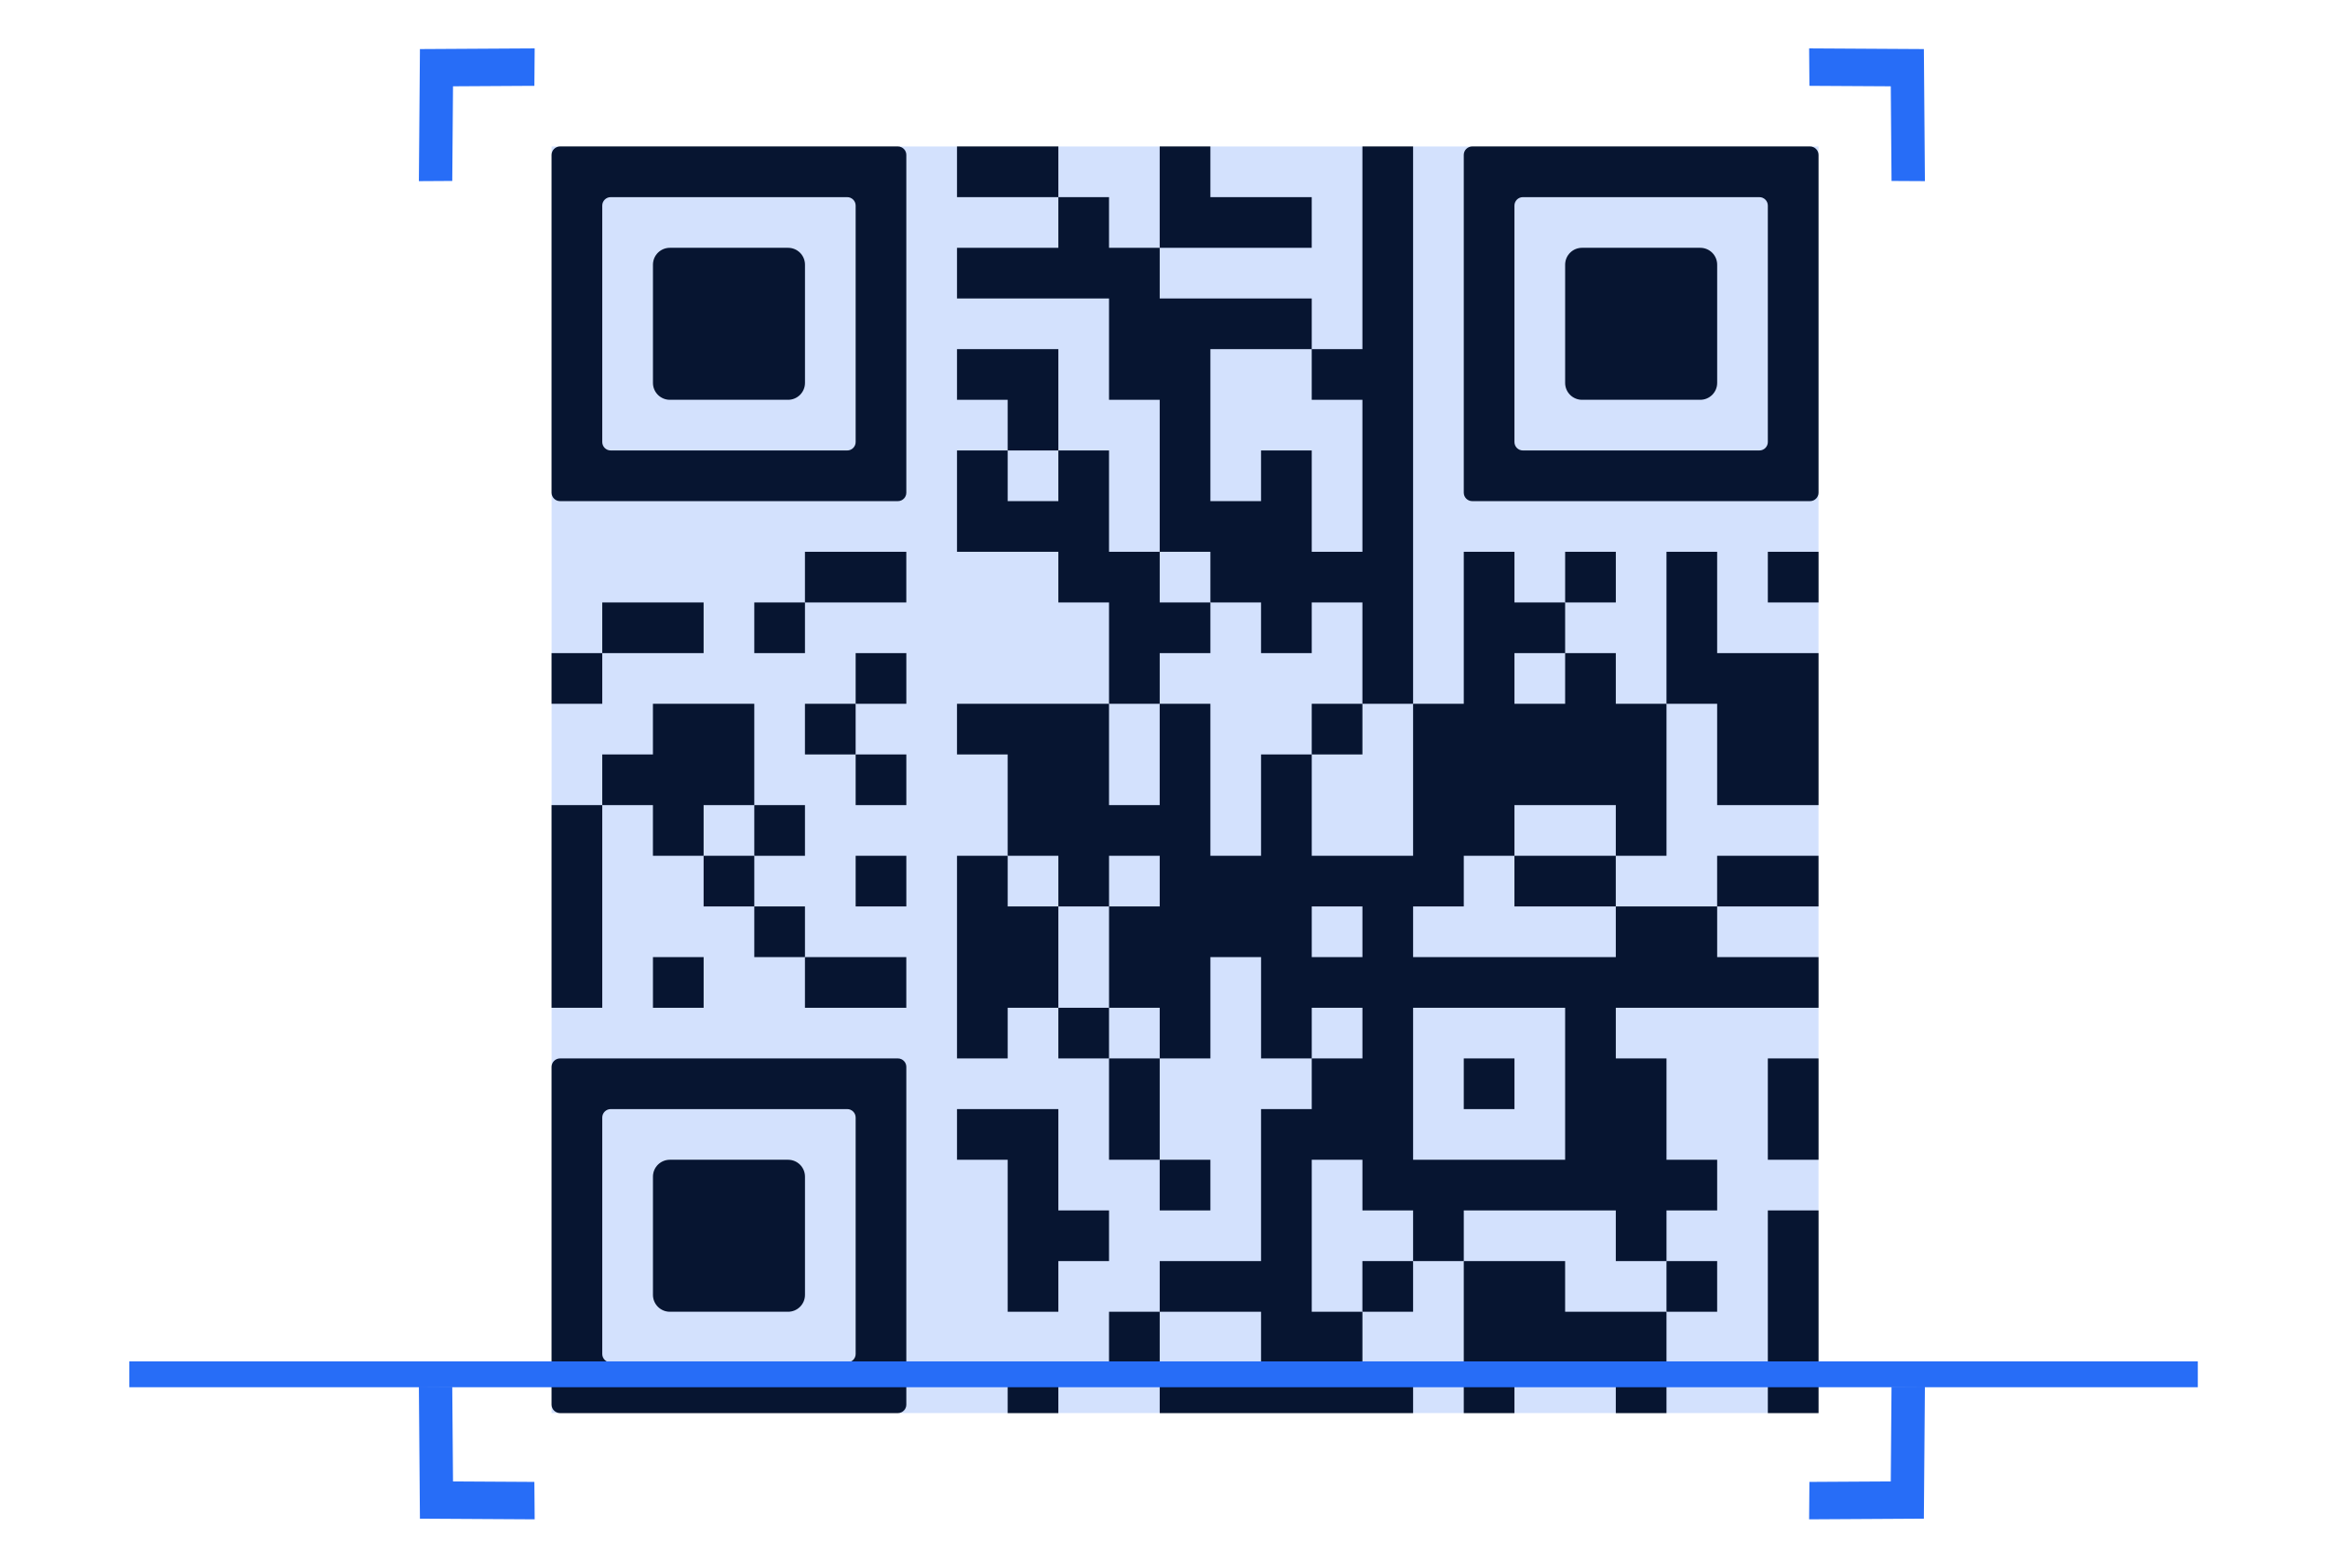 <svg width="270" height="182" viewBox="0 0 270 182" fill="none" xmlns="http://www.w3.org/2000/svg">
<path d="M210.193 9.466L210.195 9.712L210.441 9.714L219.634 9.767L219.72 20.506L219.722 20.753L219.968 20.754L222.841 20.77L223.094 20.771L223.092 20.518L222.979 6.19L222.977 5.944L222.73 5.942L210.418 5.87L210.164 5.869L210.166 6.122L210.193 9.466Z" fill="#276DF7" stroke="#276DF7" stroke-width="0.5"/>
<path d="M219.966 161.195L219.72 161.196L219.718 161.443L219.633 172.181L210.44 172.235L210.194 172.236L210.192 172.483L210.165 175.826L210.163 176.079L210.417 176.078L222.729 176.006L222.976 176.004L222.978 175.758L223.091 161.43L223.093 161.177L222.839 161.178L219.966 161.195Z" fill="#276DF7" stroke="#276DF7" stroke-width="0.5"/>
<path d="M61.756 172.483L61.754 172.236L61.508 172.235L52.315 172.181L52.229 161.442L52.227 161.195L51.981 161.194L49.108 161.178L48.855 161.177L48.857 161.43L48.97 175.758L48.972 176.004L49.219 176.006L61.531 176.078L61.785 176.079L61.783 175.826L61.756 172.483Z" fill="#276DF7" stroke="#276DF7" stroke-width="0.5"/>
<path d="M51.982 20.753L52.228 20.752L52.23 20.505L52.315 9.767L61.508 9.713L61.755 9.712L61.757 9.465L61.783 6.122L61.785 5.869L61.532 5.87L49.219 5.942L48.972 5.944L48.971 6.19L48.857 20.518L48.855 20.771L49.109 20.77L51.982 20.753Z" fill="#276DF7" stroke="#276DF7" stroke-width="0.5"/>
<path d="M122.8 17H111.04V22.88H122.8V17Z" fill="black"/>
<path d="M134.559 17H140.439V22.88H152.199V28.76H134.559V17Z" fill="black"/>
<path d="M158.08 17H163.96V81.68H158.08V69.92H152.2V75.8H146.318V69.92H140.44V64.04H134.56V46.4H128.68V34.64H111.04V28.76H122.8V22.88H128.68V28.76H134.56V34.64H152.2V40.52H140.44V58.16H146.318V52.28H152.2V64.04H158.08V46.4H152.2V40.52H158.08V17Z" fill="black"/>
<path d="M64.98 17C64.439 17 64 17.439 64 17.98V57.18C64 57.721 64.439 58.16 64.98 58.16H104.18C104.721 58.16 105.16 57.721 105.16 57.18V17.98C105.16 17.439 104.721 17 104.18 17H64.98ZM99.28 51.3C99.28 51.841 98.841 52.28 98.3 52.28H70.86C70.319 52.28 69.88 51.841 69.88 51.3V23.86C69.88 23.319 70.319 22.88 70.86 22.88H98.3C98.841 22.88 99.28 23.319 99.28 23.86V51.3Z" fill="black"/>
<path d="M170.82 17C170.279 17 169.84 17.439 169.84 17.98V57.18C169.84 57.721 170.279 58.16 170.82 58.16H210.02C210.561 58.16 211 57.721 211 57.18V17.98C211 17.439 210.561 17 210.02 17H170.82ZM205.12 51.3C205.12 51.841 204.681 52.28 204.14 52.28H176.7C176.159 52.28 175.72 51.841 175.72 51.3V23.86C175.72 23.319 176.159 22.88 176.7 22.88H204.14C204.681 22.88 205.12 23.319 205.12 23.86V51.3Z" fill="black"/>
<path d="M91.442 28.76H77.722C76.639 28.76 75.762 29.637 75.762 30.72V44.44C75.762 45.522 76.639 46.4 77.722 46.4H91.442C92.524 46.4 93.402 45.522 93.402 44.44V30.72C93.402 29.637 92.524 28.76 91.442 28.76Z" fill="black"/>
<path d="M197.282 28.76H183.562C182.479 28.76 181.602 29.637 181.602 30.72V44.44C181.602 45.522 182.479 46.4 183.562 46.4H197.282C198.364 46.4 199.242 45.522 199.242 44.44V30.72C199.242 29.637 198.364 28.76 197.282 28.76Z" fill="black"/>
<path d="M111.04 40.52H122.8V52.28H116.92V46.4H111.04V40.52Z" fill="black"/>
<path d="M111.04 52.28H116.92V58.16H122.8V52.28H128.68V64.04H134.56V69.92H140.44V75.8H134.56V81.68H128.68V69.92H122.8V64.04H111.04V52.28Z" fill="black"/>
<path d="M105.158 64.04H93.398V69.92H105.158V64.04Z" fill="black"/>
<path d="M187.482 64.04H181.602V69.92H187.482V64.04Z" fill="black"/>
<path d="M193.36 64.04H199.24V75.8H211V93.44H199.24V81.68H193.36V64.04Z" fill="black"/>
<path d="M211.001 64.04H205.121V69.92H211.001V64.04Z" fill="black"/>
<path d="M81.639 69.92H69.879V75.8H81.639V69.92Z" fill="black"/>
<path d="M93.4 69.92H87.52V75.8H93.4V69.92Z" fill="black"/>
<path d="M69.88 75.8H64V81.68H69.88V75.8Z" fill="black"/>
<path d="M105.161 75.8H99.281V81.68H105.161V75.8Z" fill="black"/>
<path d="M75.759 81.68H87.519V93.44H81.639V99.32H75.759V93.44H69.879V87.56H75.759V81.68Z" fill="black"/>
<path d="M99.278 81.68H93.398V87.56H99.278V81.68Z" fill="black"/>
<path d="M158.08 81.68H152.2V87.56H158.08V81.68Z" fill="black"/>
<path d="M105.161 87.56H99.281V93.44H105.161V87.56Z" fill="black"/>
<path d="M69.88 93.44H64V116.96H69.88V93.44Z" fill="black"/>
<path d="M93.4 93.44H87.52V99.322H93.4V93.44Z" fill="black"/>
<path d="M87.52 99.32H81.64V105.2H87.52V99.32Z" fill="black"/>
<path d="M105.161 99.32H99.281V105.2H105.161V99.32Z" fill="black"/>
<path d="M111.04 99.32H116.92V105.2H122.8V116.96H116.92V122.84H111.04V99.32Z" fill="black"/>
<path d="M187.477 99.32H175.719V105.2H187.477V99.32Z" fill="black"/>
<path d="M210.998 99.32H199.238V105.2H210.998V99.32Z" fill="black"/>
<path d="M93.4 105.2H87.52V111.08H93.4V105.2Z" fill="black"/>
<path d="M81.642 111.08H75.762V116.962H81.642V111.08Z" fill="black"/>
<path d="M105.158 111.08H93.398V116.962H105.158V111.08Z" fill="black"/>
<path d="M128.68 116.96H122.8V122.84H128.68V116.96Z" fill="black"/>
<path d="M211.001 116.96V111.08H199.241V105.2H187.481V111.08H163.961V105.2H169.841V99.32H175.721V93.44H187.481V99.32H193.361V81.68H187.481V75.8H181.601V81.68H175.721V75.8H181.601V69.92H175.721V64.04H169.841V81.68H163.961V99.32H152.201V87.56H146.319V99.32H140.439V81.68H134.559V93.44H128.679V81.68H111.039V87.56H116.919V99.32H122.801V105.2H128.681V99.32H134.561V105.2H128.681V116.96H134.561V122.84H140.441V111.08H146.321V122.84H152.201V116.96H158.081V122.84H152.201V128.72H146.319V146.36H134.561V152.24H146.319V158.12H134.561V164H163.961V158.12H158.081V152.24H152.201V134.6H158.081V140.48H163.961V146.36H169.841V140.48H187.481V146.36H193.361V140.48H199.241V134.6H193.361V122.84H187.481V116.96H211.001ZM158.081 111.08H152.201V105.2H158.081V111.08ZM181.601 134.6H163.961V116.96H181.601V134.6Z" fill="black"/>
<path d="M134.56 122.84H128.68V134.6H134.56V122.84Z" fill="black"/>
<path d="M175.722 122.84H169.84V128.722H175.722V122.84Z" fill="black"/>
<path d="M211.001 122.84H205.121V134.6H211.001V122.84Z" fill="black"/>
<path d="M64.98 122.84C64.439 122.84 64 123.279 64 123.82V163.02C64 163.561 64.439 164 64.98 164H104.18C104.721 164 105.16 163.561 105.16 163.02V123.82C105.16 123.279 104.721 122.84 104.18 122.84H64.98ZM99.28 157.14C99.28 157.681 98.841 158.12 98.3 158.12H70.86C70.319 158.12 69.88 157.681 69.88 157.14V129.7C69.88 129.159 70.319 128.72 70.86 128.72H98.3C98.841 128.72 99.28 129.159 99.28 129.7V157.14Z" fill="black"/>
<path d="M111.04 128.72H122.8V140.48H128.68V146.36H122.8V152.24H116.92V134.6H111.04V128.72Z" fill="black"/>
<path d="M91.442 134.6H77.722C76.639 134.6 75.762 135.477 75.762 136.56V150.28C75.762 151.362 76.639 152.24 77.722 152.24H91.442C92.524 152.24 93.402 151.362 93.402 150.28V136.56C93.402 135.477 92.524 134.6 91.442 134.6Z" fill="black"/>
<path d="M140.439 134.6H134.559V140.48H140.439V134.6Z" fill="black"/>
<path d="M211.001 140.479H205.121V163.999H211.001V140.479Z" fill="black"/>
<path d="M163.96 146.359H158.078V152.239H163.96V146.359Z" fill="black"/>
<path d="M169.84 146.36H181.6V152.24H193.36V164H187.48V158.12H175.72V164H169.84V146.36Z" fill="black"/>
<path d="M199.24 146.36H193.36V152.24H199.24V146.36Z" fill="black"/>
<path d="M134.56 152.24H128.68V158.122H134.56V152.24Z" fill="black"/>
<path d="M122.798 158.12H116.918V164H122.798V158.12Z" fill="black"/>
<rect x="64" y="17" width="147" height="147" fill="#276DF7" fill-opacity="0.2"/>
<g filter="url(#filter0_d_1_1020)">
<line x1="15" y1="155.5" x2="255.01" y2="155.5" stroke="#276DF7" stroke-width="3"/>
</g>
<defs>
<filter id="filter0_d_1_1020" x="0" y="143" width="270.01" height="33" filterUnits="userSpaceOnUse" color-interpolation-filters="sRGB">
<feFlood flood-opacity="0" result="BackgroundImageFix"/>
<feColorMatrix in="SourceAlpha" type="matrix" values="0 0 0 0 0 0 0 0 0 0 0 0 0 0 0 0 0 0 127 0" result="hardAlpha"/>
<feOffset dy="4"/>
<feGaussianBlur stdDeviation="7.5"/>
<feColorMatrix type="matrix" values="0 0 0 0 0.153 0 0 0 0 0.427 0 0 0 0 0.969 0 0 0 0.05 0"/>
<feBlend mode="normal" in2="BackgroundImageFix" result="effect1_dropShadow_1_1020"/>
<feBlend mode="normal" in="SourceGraphic" in2="effect1_dropShadow_1_1020" result="shape"/>
</filter>
</defs>
</svg>
